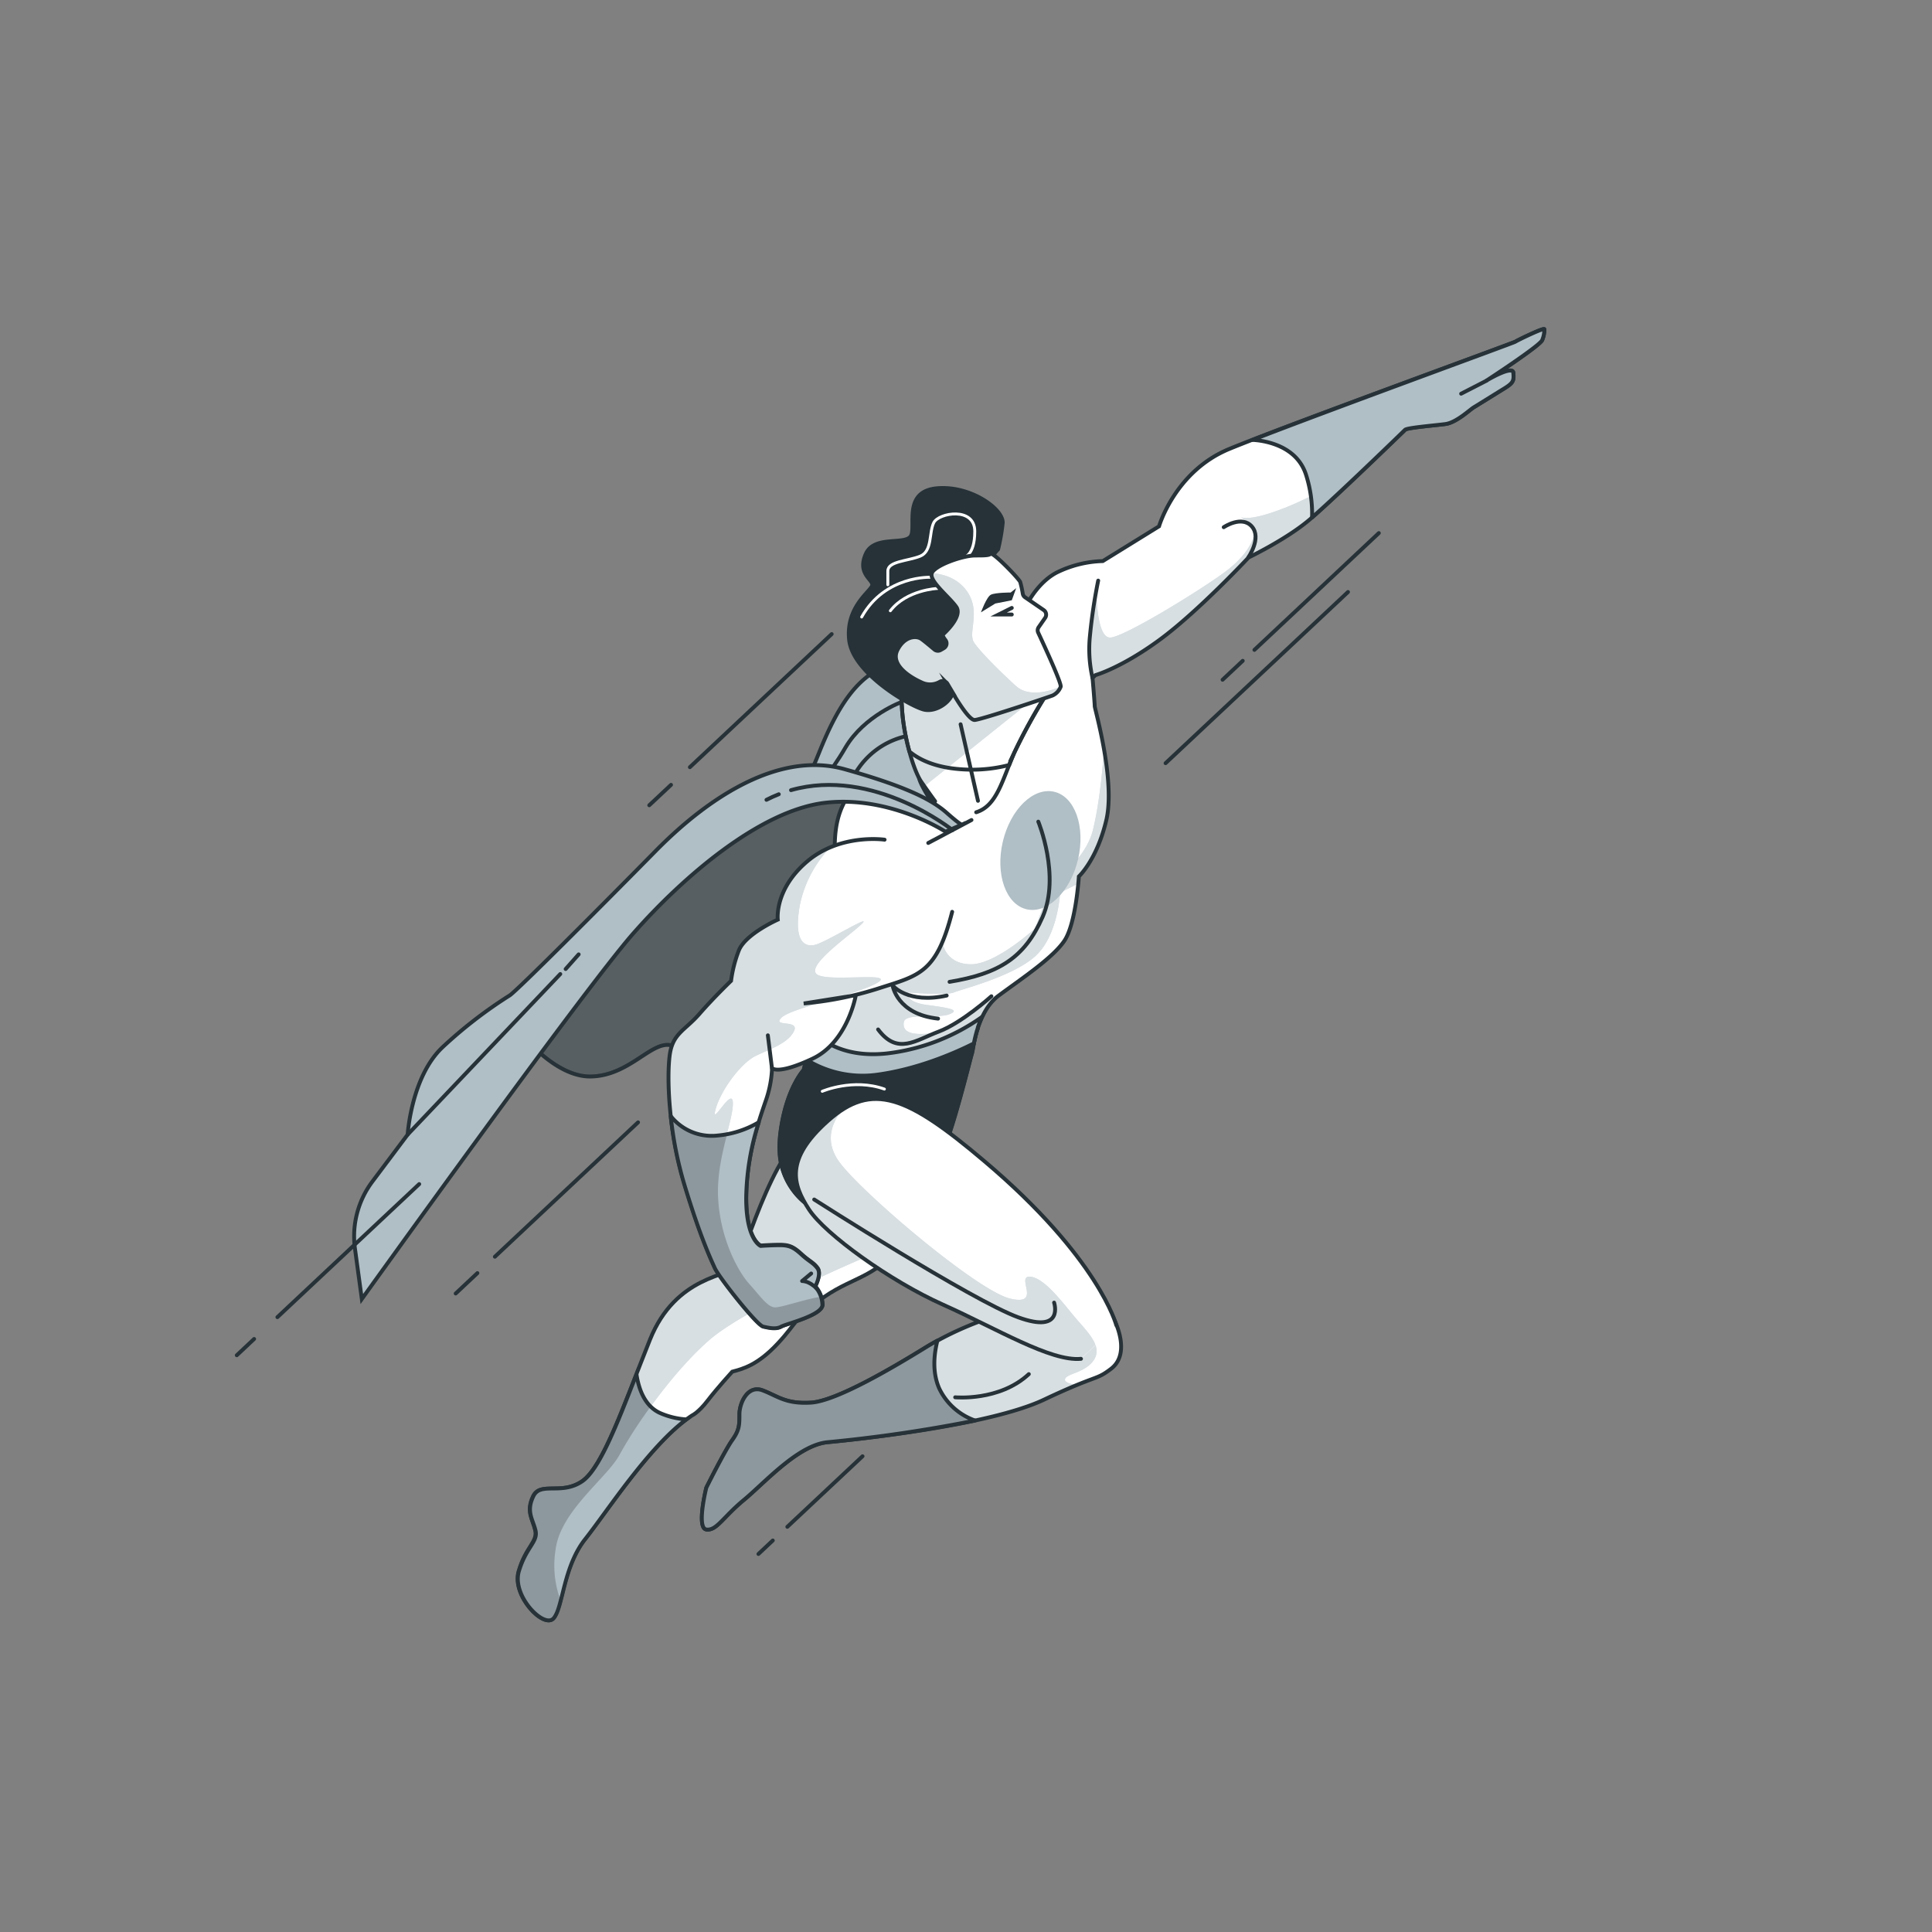 <svg xmlns="http://www.w3.org/2000/svg" xmlns:xlink="http://www.w3.org/1999/xlink" viewBox="0 0 500 500"><rect x="0" y="0" width="500" height="500" fill="#808080" stroke="none"/><defs><clipPath id="freepik--clip-path--inject-5"><path d="M179.06,366.34c-10.27,6.72-21.85,24.65-27.64,31.93s-5.78,17.74-8.21,20.54-10.83-5.79-9-12.14,5-7.65,4.3-10.64-2.43-4.86-.56-8.78,7.28-.18,12.7-3.92,10.83-19.8,17.55-36.6,20.92-16.44,22.6-19.05,11.2-36.61,20.92-34.92S239,311.62,233.41,321s-12.14,9.16-20,14.57-6.91,6.54-12.14,12.14-9,6.54-11.77,7.28c0,0-3.92,4.3-6.35,7.47S179.06,366.34,179.06,366.34Z" style="fill:#fff;stroke:#263238;stroke-linecap:round;stroke-miterlimit:10"></path></clipPath><clipPath id="freepik--clip-path-2--inject-5"><path d="M177.64,367.34a20.09,20.09,0,0,1-6.61-1.56c-4.1-1.72-5.71-6.17-6.31-10.11-5.16,13.25-9.6,24.6-14,27.66-5.42,3.74-10.83,0-12.7,3.92s-.19,5.79.56,8.78-2.43,4.3-4.3,10.64,6.54,14.94,9,12.14,2.43-13.26,8.21-20.54C157,391.32,167.74,374.69,177.64,367.34Z" style="fill:#B0BEC5;stroke:#263238;stroke-linecap:round;stroke-miterlimit:10"></path></clipPath><clipPath id="freepik--clip-path-3--inject-5"><path d="M134,266.42s9.15,12.32,18.86,12.18,15.37-8.74,20.36-8.15A50.43,50.43,0,0,1,184,273.33s34.68-46.47,42.66-54.34,12.59-16.88,1.63-19.66-33.85,2.15-45.33,12.24-47.86,50.24-47.86,50.24Z" style="fill:#B0BEC5;stroke:#263238;stroke-linecap:round;stroke-miterlimit:10"></path></clipPath><clipPath id="freepik--clip-path-4--inject-5"><path d="M265,157.92s2.8-6.72,8.4-9.71a28.65,28.65,0,0,1,12-3l14.56-9s4.11-14.2,18.12-20,73.58-27.45,74.14-27.82,7.47-3.74,7.47-3.18a7,7,0,0,1-.56,2.8c-.56,1.5-14.38,10.46-14.38,10.46s6.72-4.11,6.91-2,0,2.61-2.43,4.11-6.91,4.29-7.84,4.85-4.48,3.92-7.29,4.3-9.89.93-10.45,1.49-18.87,18.3-24.84,23.35-15.69,9.71-15.69,9.71-13.07,14-23,21.29-16.62,9.15-16.62,9.15l-.75.74s.56,6.54.56,7.29,5.42,19.23,3,29.5-7.1,14.57-7.1,14.57-.74,12.14-3.73,16.62-11.21,9.9-17,14.2-6.53,13.82-6.91,14.94-5,20.17-7.47,24.83-10,7.29-11.25,7.66c-.68.2-7.64,10.76-14.34,10.24a18,18,0,0,1-16.69-16.74,29.57,29.57,0,0,1,.2-5.53c1.49-11.4,6-16.13,6-16.13s9.57-37.39,8.63-47.29-1.12-16.06,1.68-21.66,11.95-14.19,26.15-20.36,15.87-10.27,15.87-17.36A20.38,20.38,0,0,1,265,157.92Z" style="fill:#fff;stroke:#263238;stroke-linecap:round;stroke-miterlimit:10"></path></clipPath><clipPath id="freepik--clip-path-5--inject-5"><path d="M228.93,217.31s-11.39-1.68-20,5.6S201.29,238,201.29,238s-8.41,3.73-10.09,8a33.41,33.41,0,0,0-2,7.84s-4.48,4.3-8.22,8.59-6.91,5-7.66,10.65-.37,19.42,3.74,33.05,6.91,19.61,8,22,10.83,14.75,12.51,15.13,3.36.74,4.67,0,11-3,10.65-5.79a7.37,7.37,0,0,0-1.5-4.11l-.37-.56s1.68-3.18.56-4.67-2.06-1.68-4.11-3.55-3.17-2.43-5.6-2.43-5,.19-5,.19-3.74-1.5-3.74-12.33,3.36-20.17,5-25a29.08,29.08,0,0,0,1.68-8.59s1.31,1.87,10.46-2.43,11.21-16.43,11.21-16.43L208,259.7a88.85,88.85,0,0,0,19.42-3.92c10.46-3.36,14.94-3.92,19-19.8" style="fill:#fff;stroke:#263238;stroke-linecap:round;stroke-miterlimit:10"></path></clipPath><clipPath id="freepik--clip-path-6--inject-5"><path d="M252.64,210.21c5.42-1.68,6.73-8.4,9.9-15.5A143.43,143.43,0,0,1,271,179.4a46.61,46.61,0,0,1-16.06-2.62c-8.41-3-18.31-.93-20.17,1.12s-1.68-.56-1.31,5.79,2.8,15.5,5,18.68,3.55,5,3.55,5" style="fill:#fff;stroke:#263238;stroke-linecap:round;stroke-miterlimit:10"></path></clipPath><clipPath id="freepik--clip-path-7--inject-5"><path d="M256.33,143.34c.53-.69,7.44,6.49,7.71,7.3a27.25,27.25,0,0,1,.65,3,1.42,1.42,0,0,0,.6.94l4.83,3.31a1.45,1.45,0,0,1,.37,2l-1.68,2.42a1.41,1.41,0,0,0-.12,1.43c1.35,2.9,6.13,13.2,5.81,14a4.12,4.12,0,0,1-2.06,2.24c-.93.37-18.11,6.16-20.17,6.35-1.58.14-5.38-6.35-7.06-9.37a1.46,1.46,0,0,0-2-.51,5,5,0,0,1-4.76.13c-3.74-1.69-8-4.86-6.17-8.41s4.86-3.73,6.17-2.8c.87.62,2.41,1.92,3.34,2.7a1.43,1.43,0,0,0,1.65.16l.79-.46a1.43,1.43,0,0,0,.39-2.2l0,0a4.52,4.52,0,0,1-.7-1.26s5.41-4.67,3.55-7.28-6.91-6.54-6.35-8.59,8-4.67,11.2-4.67C253.51,143.73,255.94,143.86,256.33,143.34Z" style="fill:#fff;stroke:#263238;stroke-linecap:round;stroke-miterlimit:10"></path></clipPath><clipPath id="freepik--clip-path-8--inject-5"><path d="M258.25,340.38a84.93,84.93,0,0,0-18.49,8.21C231,354,216.41,362.6,209.88,363s-8.59-1.68-12.51-3.17-6,3.36-6,6.16,0,4.11-1.87,6.73S182.8,385,182.8,385s-2.62,10.46,0,10.83,4.29-3.17,9.71-7.65,14-14.2,21.66-14.94,41.84-4.3,56-11,13.26-4.86,17.37-8,2.61-9.15.56-13.26a17.23,17.23,0,0,0-4.67-6" style="fill:#fff;stroke:#263238;stroke-linecap:round;stroke-miterlimit:10"></path></clipPath><clipPath id="freepik--clip-path-9--inject-5"><path d="M288.91,343s-4.45-17.39-34.21-42.54c-20-16.92-28.95-20.54-40.34-10.46s-9.15,16.63-5,23,20.91,18.49,34.73,24.66,27.83,14.75,35.67,14" style="fill:#fff;stroke:#263238;stroke-linecap:round;stroke-miterlimit:10"></path></clipPath><clipPath id="freepik--clip-path-10--inject-5"><path d="M243.12,359.43c-1.89-4.17-1.43-8.86-.52-12.48-.95.52-1.9,1.06-2.84,1.64C231,354,216.41,362.6,209.88,363s-8.59-1.68-12.51-3.17-6,3.36-6,6.16,0,4.11-1.87,6.73S182.8,385,182.8,385s-2.62,10.46,0,10.83,4.29-3.17,9.71-7.65,14-14.2,21.66-14.94a376.89,376.89,0,0,0,38.18-5.61A16.2,16.2,0,0,1,243.12,359.43Z" style="fill:#B0BEC5;stroke:#263238;stroke-linecap:round;stroke-linejoin:round"></path></clipPath><clipPath id="freepik--clip-path-11--inject-5"><path d="M211,332.91s1.68-3.18.56-4.67-2.06-1.68-4.11-3.55-3.17-2.43-5.6-2.43-5,.19-5,.19-3.74-1.5-3.74-12.33a67,67,0,0,1,3.26-19.68,25.34,25.34,0,0,1-10.73,3.44,13.52,13.52,0,0,1-12.06-5.05A96.84,96.84,0,0,0,177,306.2c4.11,13.63,6.91,19.61,8,22s10.83,14.75,12.51,15.13,3.36.74,4.67,0,11-3,10.65-5.79a7.37,7.37,0,0,0-1.5-4.11Z" style="fill:#B0BEC5;stroke:#263238;stroke-linecap:round;stroke-linejoin:round"></path></clipPath></defs><g id="freepik--Character--inject-5"><path d="M179.06,366.34c-10.27,6.72-21.85,24.65-27.64,31.93s-5.78,17.74-8.21,20.54-10.83-5.79-9-12.14,5-7.65,4.3-10.64-2.43-4.86-.56-8.78,7.28-.18,12.7-3.92,10.83-19.8,17.55-36.6,20.92-16.44,22.6-19.05,11.2-36.61,20.92-34.92S239,311.62,233.41,321s-12.14,9.16-20,14.57-6.91,6.54-12.14,12.14-9,6.54-11.77,7.28c0,0-3.92,4.3-6.35,7.47S179.06,366.34,179.06,366.34Z" style="fill:#fff"></path><g style="clip-path:url(#freepik--clip-path--inject-5)"><path d="M160.35,376.5c3.23-6.06,12.93-20.62,23-29.51s42.05-22.24,42.05-22.24l6.22-1.24a25.9,25.9,0,0,0,1.75-2.56c5.6-9.33-11.95-26.51-21.66-28.19s-19.24,32.3-20.92,34.92-15.87,2.24-22.6,19.05-12.14,32.87-17.55,36.6-10.83,0-12.7,3.92-.19,5.79.56,8.78-2.43,4.3-4.3,10.64,6.54,14.94,9,12.14a12.81,12.81,0,0,0,1.85-4.68,25.79,25.79,0,0,1-1.29-13C145,391.06,157.11,382.57,160.35,376.5Z" style="fill:#B0BEC5"></path><path d="M160.35,376.5c3.23-6.06,12.93-20.62,23-29.51s42.05-22.24,42.05-22.24l6.22-1.24a25.9,25.9,0,0,0,1.75-2.56c5.6-9.33-11.95-26.51-21.66-28.19s-19.24,32.3-20.92,34.92-15.87,2.24-22.6,19.05-12.14,32.87-17.55,36.6-10.83,0-12.7,3.92-.19,5.79.56,8.78-2.43,4.3-4.3,10.64,6.54,14.94,9,12.14a12.81,12.81,0,0,0,1.85-4.68,25.79,25.79,0,0,1-1.29-13C145,391.06,157.11,382.57,160.35,376.5Z" style="fill:#fff;opacity:0.5"></path></g><path d="M179.06,366.34c-10.27,6.72-21.85,24.65-27.64,31.93s-5.78,17.74-8.21,20.54-10.83-5.79-9-12.14,5-7.65,4.3-10.64-2.43-4.86-.56-8.78,7.28-.18,12.7-3.92,10.83-19.8,17.55-36.6,20.92-16.44,22.6-19.05,11.2-36.61,20.92-34.92S239,311.62,233.41,321s-12.14,9.16-20,14.57-6.91,6.54-12.14,12.14-9,6.54-11.77,7.28c0,0-3.92,4.3-6.35,7.47S179.06,366.34,179.06,366.34Z" style="fill:none;stroke:#263238;stroke-linecap:round;stroke-miterlimit:10"></path><path d="M177.64,367.34a20.09,20.09,0,0,1-6.61-1.56c-4.1-1.72-5.71-6.17-6.31-10.11-5.16,13.25-9.6,24.6-14,27.66-5.42,3.74-10.83,0-12.7,3.92s-.19,5.79.56,8.78-2.43,4.3-4.3,10.64,6.54,14.94,9,12.14,2.43-13.26,8.21-20.54C157,391.32,167.74,374.69,177.64,367.34Z" style="fill:#B0BEC5"></path><g style="clip-path:url(#freepik--clip-path-2--inject-5)"><path d="M143.21,418.81a3.93,3.93,0,0,0,.38-.54l.09-.15c.11-.2.22-.42.33-.67,0,0,0-.09.05-.13.09-.22.18-.45.26-.69a2.09,2.09,0,0,0,.08-.23c.1-.28.19-.57.28-.87l.09-.32c.06-.23.13-.47.2-.72l.09-.36h0a25.79,25.79,0,0,1-1.29-13c1.21-10.11,13.34-18.6,16.58-24.67A116.35,116.35,0,0,1,168.4,364c-2.21-2.16-3.23-5.4-3.68-8.36l-.88,2.24-.14.38-.88,2.24v0l-.83,2.1-.14.35c-.27.68-.54,1.35-.81,2l-.14.35c-.27.67-.54,1.33-.81,2v0l-.8,1.88-.15.35c-.26.6-.52,1.18-.78,1.75l-.12.28-.73,1.58-.08.17c-.26.54-.51,1.06-.76,1.56-.05.11-.11.21-.16.3-.25.5-.5,1-.75,1.45l-.09.17-.71,1.25-.11.19c-.25.42-.49.81-.74,1.19l-.15.22c-.25.38-.5.73-.74,1.06l-.07.08c-.23.31-.47.6-.7.87l-.13.15c-.24.28-.49.52-.73.75l-.14.13a7.88,7.88,0,0,1-.75.6,10.4,10.4,0,0,1-5,1.78c-1,.1-1.86.1-2.71.11a15.41,15.41,0,0,0-2.34.14,3.25,3.25,0,0,0-2.68,1.89,7.8,7.8,0,0,0-.85,3.17,6.28,6.28,0,0,0,.06,1.07,4.37,4.37,0,0,0,.09.5c.28,1.33.89,2.55,1.26,4a3.91,3.91,0,0,1,.11,1.05c-.08,1.34-1,2.47-2,4.22a22.25,22.25,0,0,0-2.38,5.37,8.32,8.32,0,0,0,.27,5,14.45,14.45,0,0,0,1.82,3.51c.25.36.51.7.78,1C139.29,418.77,142,420.21,143.21,418.81Z" style="opacity:0.2"></path></g><path d="M177.64,367.34a20.09,20.09,0,0,1-6.61-1.56c-4.1-1.72-5.71-6.17-6.31-10.11-5.16,13.25-9.6,24.6-14,27.66-5.42,3.74-10.83,0-12.7,3.92s-.19,5.79.56,8.78-2.43,4.3-4.3,10.64,6.54,14.94,9,12.14,2.43-13.26,8.21-20.54C157,391.32,167.74,374.69,177.64,367.34Z" style="fill:none;stroke:#263238;stroke-linecap:round;stroke-miterlimit:10"></path><path d="M134,266.42s9.15,12.32,18.86,12.18,15.37-8.74,20.36-8.15A50.43,50.43,0,0,1,184,273.33s34.68-46.47,42.66-54.34,12.59-16.88,1.63-19.66-33.85,2.15-45.33,12.24-47.86,50.24-47.86,50.24Z" style="fill:#B0BEC5"></path><g style="clip-path:url(#freepik--clip-path-3--inject-5)"><path d="M134,266.42s9.15,12.32,18.86,12.18,15.37-8.74,20.36-8.15A50.43,50.43,0,0,1,184,273.33s34.68-46.47,42.66-54.34,12.59-16.88,1.63-19.66-33.85,2.15-45.33,12.24-47.86,50.24-47.86,50.24Z" style="stroke:#263238;stroke-linecap:round;stroke-miterlimit:10;opacity:0.5"></path></g><path d="M134,266.42s9.15,12.32,18.86,12.18,15.37-8.74,20.36-8.15A50.43,50.43,0,0,1,184,273.33s34.68-46.47,42.66-54.34,12.59-16.88,1.63-19.66-33.85,2.15-45.33,12.24-47.86,50.24-47.86,50.24Z" style="fill:none;stroke:#263238;stroke-linecap:round;stroke-miterlimit:10"></path><path d="M265,157.92s2.8-6.72,8.4-9.71a28.65,28.65,0,0,1,12-3l14.56-9s4.11-14.2,18.12-20,73.58-27.45,74.14-27.82,7.47-3.74,7.47-3.18a7,7,0,0,1-.56,2.8c-.56,1.5-14.38,10.46-14.38,10.46s6.72-4.11,6.91-2,0,2.61-2.43,4.11-6.91,4.29-7.84,4.85-4.48,3.92-7.29,4.3-9.89.93-10.45,1.49-18.87,18.3-24.84,23.35-15.69,9.71-15.69,9.71-13.07,14-23,21.29-16.62,9.15-16.62,9.15l-.75.74s.56,6.54.56,7.29,5.42,19.23,3,29.5-7.1,14.57-7.1,14.57-.74,12.14-3.73,16.62-11.21,9.9-17,14.2-6.53,13.82-6.91,14.94-5,20.17-7.47,24.83-10,7.29-11.25,7.66c-.68.2-7.64,10.76-14.34,10.24a18,18,0,0,1-16.69-16.74,29.57,29.57,0,0,1,.2-5.53c1.49-11.4,6-16.13,6-16.13s9.57-37.39,8.63-47.29-1.12-16.06,1.68-21.66,11.95-14.19,26.15-20.36,15.87-10.27,15.87-17.36A20.38,20.38,0,0,1,265,157.92Z" style="fill:#fff"></path><g style="clip-path:url(#freepik--clip-path-4--inject-5)"><path d="M285.79,194.62l-.11-.05s-.81,12.13-2.83,20.22-10.51,13.34-10.51,13.34l-4.45,12.13s-10.11,9.29-16.58,9.29S244,244.3,244,244.3c-6.09-5.18-19.3-8.75-27.87-6.73-1.34,10.59-5.07,26.61-7,34.55,3.61,1.93,9.4,3.75,17.89,2.91a84.51,84.51,0,0,0,25.39-6.89c.85-3.4,2.5-7.9,6-10.49l1.95-1.43c-5.86,2.44-13.3,10.39-18.77,11.12-6.07.81-8.09-.4-7.68-2.83s8.82-.89,11.72-2,.41-1.61-5.66-2.42-4.85-3.24-4.85-3.24,9.85.82,11.72,0,15-4,21-9.3S274.36,231,274.36,231l4.66-2.33c.1-1.11.14-1.8.14-1.8s4.67-4.29,7.1-14.57C287.43,207.32,286.78,200.48,285.79,194.62Z" style="fill:#B0BEC5"></path><path d="M335.15,130.33c-11.68,5.06-14,3.5-14,3.5a22.48,22.48,0,0,1,2.84,2.43c1.69,1.64-.51,6.91-6.74,11.59S290.77,165,287.27,165s-3.5-11.67-3.5-11.67a68.74,68.74,0,0,0-.88,22l.57-.56s6.72-1.87,16.62-9.15,23-21.29,23-21.29,9.71-4.67,15.69-9.71c3.28-2.77,10.27-9.37,16-14.85A162.25,162.25,0,0,1,335.15,130.33Z" style="fill:#B0BEC5"></path><path d="M335.15,130.33c-11.68,5.06-14,3.5-14,3.5a22.48,22.48,0,0,1,2.84,2.43c1.69,1.64-.51,6.91-6.74,11.59S290.77,165,287.27,165s-3.5-11.67-3.5-11.67a68.74,68.74,0,0,0-.88,22l.57-.56s6.72-1.87,16.62-9.15,23-21.29,23-21.29,9.71-4.67,15.69-9.71c3.28-2.77,10.27-9.37,16-14.85A162.25,162.25,0,0,1,335.15,130.33Z" style="fill:#fff;opacity:0.5"></path><path d="M285.79,194.62l-.11-.05s-.81,12.13-2.83,20.22-10.51,13.34-10.51,13.34l-4.45,12.13s-10.11,9.29-16.58,9.29S244,244.3,244,244.3c-6.09-5.18-19.3-8.75-27.87-6.73-1.34,10.59-5.07,26.61-7,34.55,3.61,1.93,9.4,3.75,17.89,2.91a84.51,84.51,0,0,0,25.39-6.89c.85-3.4,2.5-7.9,6-10.49l1.95-1.43c-5.86,2.44-13.3,10.39-18.77,11.12-6.07.81-8.09-.4-7.68-2.83s8.82-.89,11.72-2,.41-1.61-5.66-2.42-4.85-3.24-4.85-3.24,9.85.82,11.72,0,15-4,21-9.3S274.36,231,274.36,231l4.66-2.33c.1-1.11.14-1.8.14-1.8s4.67-4.29,7.1-14.57C287.43,207.32,286.78,200.48,285.79,194.62Z" style="fill:#fff;opacity:0.5"></path></g><path d="M265,157.92s2.8-6.72,8.4-9.71a28.65,28.65,0,0,1,12-3l14.56-9s4.11-14.2,18.12-20,73.58-27.45,74.14-27.82,7.47-3.74,7.47-3.18a7,7,0,0,1-.56,2.8c-.56,1.5-14.38,10.46-14.38,10.46s6.72-4.11,6.91-2,0,2.61-2.43,4.11-6.91,4.29-7.84,4.85-4.48,3.92-7.29,4.3-9.89.93-10.45,1.49-18.87,18.3-24.84,23.35-15.69,9.71-15.69,9.71-13.07,14-23,21.29-16.62,9.15-16.62,9.15l-.75.74s.56,6.54.56,7.29,5.42,19.23,3,29.5-7.1,14.57-7.1,14.57-.74,12.14-3.73,16.62-11.21,9.9-17,14.2-6.53,13.82-6.91,14.94-5,20.17-7.47,24.83-10,7.29-11.25,7.66c-.68.2-7.64,10.76-14.34,10.24a18,18,0,0,1-16.69-16.74,29.57,29.57,0,0,1,.2-5.53c1.49-11.4,6-16.13,6-16.13s9.57-37.39,8.63-47.29-1.12-16.06,1.68-21.66,11.95-14.19,26.15-20.36,15.87-10.27,15.87-17.36A20.38,20.38,0,0,1,265,157.92Z" style="fill:none;stroke:#263238;stroke-linecap:round;stroke-miterlimit:10"></path><ellipse cx="269.27" cy="220.13" rx="15.62" ry="10" transform="translate(-6.69 431.81) rotate(-76.76)" style="fill:#B0BEC5"></ellipse><path d="M245,257.65c-10.09,2.24-14-2.62-14-2.62s1.12,7.47,11.77,8.59" style="fill:none;stroke:#263238;stroke-linecap:round;stroke-linejoin:round"></path><path d="M268.71,212.64s5.79,14,1.12,24.65S258.43,252,245.74,254.1" style="fill:none;stroke:#263238;stroke-linecap:round;stroke-miterlimit:10"></path><path d="M256.57,257.83s-7.66,6.91-13.64,9.15-10.64,6.17-15.68-.56" style="fill:none;stroke:#263238;stroke-linecap:round;stroke-miterlimit:10"></path><path d="M316.7,136.44s4.67-3.17,7.28-.18-.93,8-.93,8" style="fill:none;stroke:#263238;stroke-linecap:round;stroke-linejoin:round"></path><path d="M284.21,150.26A140,140,0,0,0,282,165.39a33.83,33.83,0,0,0,.74,10.08" style="fill:none;stroke:#263238;stroke-linecap:round;stroke-linejoin:round"></path><line x1="240.23" y1="218.16" x2="251.42" y2="212.22" style="fill:none;stroke:#263238;stroke-linecap:round;stroke-miterlimit:10"></line><path d="M392.15,88.45c-.5.33-47.81,17.55-68,25.4,1.82.08,11.36.88,13.89,9.15a33.1,33.1,0,0,1,1.52,10.91c6.64-5.77,23.53-22.14,24.07-22.68s7.65-1.12,10.45-1.49,6.35-3.74,7.29-4.3,5.41-3.36,7.84-4.85,2.62-2.06,2.43-4.11-6.91,2-6.91,2,13.82-9,14.38-10.46a7,7,0,0,0,.56-2.8C399.62,84.71,392.71,88.07,392.15,88.45Z" style="fill:#B0BEC5;stroke:#263238;stroke-linecap:round;stroke-linejoin:round"></path><line x1="384.68" y1="98.53" x2="378.14" y2="101.89" style="fill:#fff;stroke:#263238;stroke-linecap:round;stroke-linejoin:round"></line><path d="M252.85,266.65c-2.09.81-4.73,1.9-7.25,3.11a64.65,64.65,0,0,1-22.28,6.14c-6.08.51-11.25-2.21-14.08-4.13-.77,3.16-1.27,5.15-1.27,5.15s-4.51,4.73-6,16.13a29.57,29.57,0,0,0-.2,5.53,18,18,0,0,0,16.69,16.74c6.7.52,13.66-10,14.34-10.24,1.3-.37,8.83-3,11.25-7.66s7.1-23.71,7.47-24.83C251.7,272.05,252,269.56,252.85,266.65Z" style="fill:#263238;stroke:#263238;stroke-linecap:round;stroke-miterlimit:10"></path><path d="M212.8,282.43s8-3.45,16.08-.58" style="fill:none;stroke:#fff;stroke-linecap:round;stroke-linejoin:round;stroke-width:0.75px"></path><path d="M229.68,272.61c-10.31,1.16-16.28-2.61-19.31-5.59-.69,3-1.29,5.44-1.73,7.19a27.64,27.64,0,0,0,17.71,4c11.12-1.37,21.21-5.92,25.68-8.18h0q.06-.35.15-.72v0c.15-.73.35-1.52.59-2.36,0-.05,0-.1.05-.16.08-.26.16-.53.25-.8a.56.56,0,0,0,0-.12,24.35,24.35,0,0,1,1.09-2.71A53.06,53.06,0,0,1,229.68,272.61Z" style="fill:#B0BEC5;stroke:#263238;stroke-linecap:round;stroke-miterlimit:10"></path><path d="M198.36,207s-1.81.92,4.72-3.37,4.56,1.92,9-9.1,9.34-19.23,17.37-22.22,31.75,1.31,31.75,1.31l5.6,3.92L259,192.66a14.68,14.68,0,0,0-12.13-.38c-6.35,2.8-9.72,6.16-9,9.15s6.72,11.21,6.72,11.21-28.28-11.11-32.76-8.69-18.13,7.38-18.88,7.76S198.36,207,198.36,207Z" style="fill:#B0BEC5;stroke:#263238;stroke-linecap:round;stroke-miterlimit:10"></path><path d="M215.77,198.25c.95-1.39,2-3,3.07-4.85,4.86-8.21,14.57-11.76,14.57-11.76" style="fill:none;stroke:#263238;stroke-linecap:round;stroke-miterlimit:10"></path><path d="M234.12,190.61a20.45,20.45,0,0,0-12.66,9.33" style="fill:none;stroke:#263238;stroke-linecap:round;stroke-miterlimit:10"></path><path d="M228.93,217.31s-11.39-1.68-20,5.6S201.29,238,201.29,238s-8.41,3.73-10.09,8a33.41,33.41,0,0,0-2,7.84s-4.48,4.3-8.22,8.59-6.91,5-7.66,10.65-.37,19.42,3.74,33.05,6.91,19.61,8,22,10.83,14.75,12.51,15.13,3.36.74,4.67,0,11-3,10.65-5.79a7.37,7.37,0,0,0-1.5-4.11l-.37-.56s1.68-3.18.56-4.67-2.06-1.68-4.11-3.55-3.17-2.43-5.6-2.43-5,.19-5,.19-3.74-1.5-3.74-12.33,3.36-20.17,5-25a29.08,29.08,0,0,0,1.68-8.59s1.31,1.87,10.46-2.43,11.21-16.43,11.21-16.43L208,259.7a88.85,88.85,0,0,0,19.42-3.92c10.46-3.36,14.94-3.92,19-19.8" style="fill:#fff"></path><g style="clip-path:url(#freepik--clip-path-5--inject-5)"><path d="M211.17,251.93c-1.92-2.57,9-10,11.89-12.85s-9.32,4.82-12.21,5.46-5.46-1.29-3.85-10.28a30.42,30.42,0,0,1,7.91-15,23.19,23.19,0,0,0-6,3.64c-8.59,7.28-7.65,15.13-7.65,15.13s-8.41,3.73-10.09,8a33.41,33.41,0,0,0-2,7.84s-4.48,4.3-8.22,8.59-6.91,5-7.66,10.65-.37,19.42,3.74,33.05,6.91,19.61,8,22,10.83,14.75,12.51,15.13,3.36.74,4.67,0,11-3,10.65-5.79a12.79,12.79,0,0,0-.41-2c-3.58.45-10.13,2.74-11.89,2.74-1.92,0-3.85-2.89-6.74-6.11s-7.39-11.56-8-21.84,3.85-19.92,3.85-24.74-5.78,6.43-4.5,1.61,6.43-11.89,10.28-13.82,8.36-3.21,10-6.42-5.78-1-3.21-3.54,19.28-5.84,24.74-9S213.1,254.5,211.17,251.93Z" style="fill:#B0BEC5"></path><path d="M211.17,251.93c-1.92-2.57,9-10,11.89-12.85s-9.32,4.82-12.21,5.46-5.46-1.29-3.85-10.28a30.42,30.42,0,0,1,7.91-15,23.19,23.19,0,0,0-6,3.64c-8.59,7.28-7.65,15.13-7.65,15.13s-8.41,3.73-10.09,8a33.41,33.41,0,0,0-2,7.84s-4.48,4.3-8.22,8.59-6.91,5-7.66,10.65-.37,19.42,3.74,33.05,6.91,19.61,8,22,10.83,14.75,12.51,15.13,3.36.74,4.67,0,11-3,10.65-5.79a12.79,12.79,0,0,0-.41-2c-3.58.45-10.13,2.74-11.89,2.74-1.92,0-3.85-2.89-6.74-6.11s-7.39-11.56-8-21.84,3.85-19.92,3.85-24.74-5.78,6.43-4.5,1.61,6.43-11.89,10.28-13.82,8.36-3.21,10-6.42-5.78-1-3.21-3.54,19.28-5.84,24.74-9S213.1,254.5,211.17,251.93Z" style="fill:#fff;opacity:0.5"></path></g><path d="M228.93,217.31s-11.39-1.68-20,5.6S201.29,238,201.29,238s-8.41,3.73-10.09,8a33.41,33.41,0,0,0-2,7.84s-4.48,4.3-8.22,8.59-6.91,5-7.66,10.65-.37,19.42,3.74,33.05,6.91,19.61,8,22,10.83,14.75,12.51,15.13,3.36.74,4.67,0,11-3,10.65-5.79a7.37,7.37,0,0,0-1.5-4.11l-.37-.56s1.68-3.18.56-4.67-2.06-1.68-4.11-3.55-3.17-2.43-5.6-2.43-5,.19-5,.19-3.74-1.5-3.74-12.33,3.36-20.17,5-25a29.08,29.08,0,0,0,1.68-8.59s1.31,1.87,10.46-2.43,11.21-16.43,11.21-16.43L208,259.7a88.85,88.85,0,0,0,19.42-3.92c10.46-3.36,14.94-3.92,19-19.8" style="fill:none;stroke:#263238;stroke-linecap:round;stroke-miterlimit:10"></path><line x1="199.79" y1="276.51" x2="198.72" y2="267.94" style="fill:none;stroke:#263238;stroke-linecap:round;stroke-linejoin:round"></line><path d="M252.64,210.21c5.42-1.68,6.73-8.4,9.9-15.5A143.43,143.43,0,0,1,271,179.4a46.61,46.61,0,0,1-16.06-2.62c-8.41-3-18.31-.93-20.17,1.12s-1.68-.56-1.31,5.79,2.8,15.5,5,18.68,3.55,5,3.55,5" style="fill:#fff"></path><g style="clip-path:url(#freepik--clip-path-6--inject-5)"><path d="M268.6,179.38a47.53,47.53,0,0,1-13.71-2.6c-8.41-3-18.31-.93-20.17,1.12s-1.68-.56-1.31,5.79,2.8,15.5,5,18.68l.8,1.12,29.85-23.88Z" style="fill:#B0BEC5"></path><path d="M268.6,179.38a47.53,47.53,0,0,1-13.71-2.6c-8.41-3-18.31-.93-20.17,1.12s-1.68-.56-1.31,5.79,2.8,15.5,5,18.68l.8,1.12,29.85-23.88Z" style="fill:#fff;opacity:0.5"></path></g><path d="M252.64,210.21c5.42-1.68,6.73-8.4,9.9-15.5A143.43,143.43,0,0,1,271,179.4a46.61,46.61,0,0,1-16.06-2.62c-8.41-3-18.31-.93-20.17,1.12s-1.68-.56-1.31,5.79,2.8,15.5,5,18.68,3.55,5,3.55,5" style="fill:none;stroke:#263238;stroke-linecap:round;stroke-miterlimit:10"></path><path d="M251.34,199.19a38.15,38.15,0,0,0,9.83-1.21c.43-1.07.88-2.16,1.37-3.27A143.43,143.43,0,0,1,271,179.4a46.61,46.61,0,0,1-16.06-2.62c-8.41-3-18.31-.93-20.17,1.12s-1.68-.56-1.31,5.79a55.78,55.78,0,0,0,1.89,10.79C238.37,197,243.32,199.11,251.34,199.19Z" style="fill:none;stroke:#263238;stroke-linecap:round;stroke-miterlimit:10"></path><line x1="253.1" y1="207.25" x2="248.6" y2="187.44" style="fill:none;stroke:#263238;stroke-linecap:round;stroke-linejoin:round"></line><path d="M258.31,142.16a52.35,52.35,0,0,0,1.18-6.71c.38-3.55-8.15-9.84-16.93-9.09s-5.6,9.34-6.72,12.14-9.53-.19-11.77,4.85,1.68,6.54,1.68,8-6.91,5.42-6,14.2,16.06,17.36,19.42,18.11,7.47-2.43,7.47-5,5.6-3.55,7.1-6-2.43-10.83-2.25-12.7,6-9.33,4.11-11.2S258.31,142.16,258.31,142.16Z" style="fill:#263238;stroke:#263238;stroke-linecap:round;stroke-miterlimit:10"></path><path d="M249.37,144.26s2.9-.32,2.9-6.75-9.32-4.82-10.61-2.25-.32,7.39-3.53,8.68-8.36,1.28-8.36,3.85v3.54" style="fill:none;stroke:#fff;stroke-linecap:round;stroke-linejoin:round;stroke-width:0.75px"></path><path d="M241,149.4s-11.89-.64-18,10.28" style="fill:none;stroke:#fff;stroke-linecap:round;stroke-linejoin:round;stroke-width:0.75px"></path><path d="M242.63,152.29s-8,.32-12.21,5.78" style="fill:none;stroke:#fff;stroke-linecap:round;stroke-linejoin:round;stroke-width:0.75px"></path><path d="M256.33,143.34c.53-.69,7.44,6.49,7.71,7.3a27.25,27.25,0,0,1,.65,3,1.42,1.42,0,0,0,.6.94l4.83,3.31a1.45,1.45,0,0,1,.37,2l-1.68,2.42a1.41,1.41,0,0,0-.12,1.43c1.35,2.9,6.13,13.2,5.81,14a4.12,4.12,0,0,1-2.06,2.24c-.93.37-18.11,6.16-20.17,6.35-1.58.14-5.38-6.35-7.06-9.37a1.46,1.46,0,0,0-2-.51,5,5,0,0,1-4.76.13c-3.74-1.69-8-4.86-6.17-8.41s4.86-3.73,6.17-2.8c.87.62,2.41,1.92,3.34,2.7a1.43,1.43,0,0,0,1.65.16l.79-.46a1.43,1.43,0,0,0,.39-2.2l0,0a4.52,4.52,0,0,1-.7-1.26s5.41-4.67,3.55-7.28-6.91-6.54-6.35-8.59,8-4.67,11.2-4.67C253.51,143.73,255.94,143.86,256.33,143.34Z" style="fill:#fff"></path><g style="clip-path:url(#freepik--clip-path-7--inject-5)"><path d="M247.42,157c1.86,2.61-3.55,7.28-3.55,7.28a4.52,4.52,0,0,0,.7,1.26l0,0a1.43,1.43,0,0,1-.39,2.2l-.79.46a1.43,1.43,0,0,1-1.65-.16c-.93-.78-2.47-2.08-3.34-2.7-1.31-.93-4.3-.75-6.17,2.8s2.43,6.72,6.17,8.41a5,5,0,0,0,4.76-.13,1.46,1.46,0,0,1,2,.51c1.68,3,5.48,9.51,7.06,9.37,2.06-.19,19.24-6,20.17-6.35a4.12,4.12,0,0,0,2.06-2.24s-7.42,3.51-11.46-.13-9.3-8.89-10.92-11.32,1.75-7.8-1.62-12.94-9.43-4.93-9.43-4.93C240.51,150.45,245.55,154.37,247.42,157Z" style="fill:#B0BEC5"></path><path d="M247.42,157c1.86,2.61-3.55,7.28-3.55,7.28a4.52,4.52,0,0,0,.7,1.26l0,0a1.43,1.43,0,0,1-.39,2.2l-.79.46a1.43,1.43,0,0,1-1.65-.16c-.93-.78-2.47-2.08-3.34-2.7-1.31-.93-4.3-.75-6.17,2.8s2.43,6.72,6.17,8.41a5,5,0,0,0,4.76-.13,1.46,1.46,0,0,1,2,.51c1.68,3,5.48,9.51,7.06,9.37,2.06-.19,19.24-6,20.17-6.35a4.12,4.12,0,0,0,2.06-2.24s-7.42,3.51-11.46-.13-9.3-8.89-10.92-11.32,1.75-7.8-1.62-12.94-9.43-4.93-9.43-4.93C240.51,150.45,245.55,154.37,247.42,157Z" style="fill:#fff;opacity:0.5"></path></g><path d="M256.33,143.34c.53-.69,7.44,6.49,7.71,7.3a27.25,27.25,0,0,1,.65,3,1.42,1.42,0,0,0,.6.94l4.83,3.31a1.45,1.45,0,0,1,.37,2l-1.68,2.42a1.41,1.41,0,0,0-.12,1.43c1.35,2.9,6.13,13.2,5.81,14a4.12,4.12,0,0,1-2.06,2.24c-.93.37-18.11,6.16-20.17,6.35-1.58.14-5.38-6.35-7.06-9.37a1.46,1.46,0,0,0-2-.51,5,5,0,0,1-4.76.13c-3.74-1.69-8-4.86-6.17-8.41s4.86-3.73,6.17-2.8c.87.62,2.41,1.92,3.34,2.7a1.43,1.43,0,0,0,1.65.16l.79-.46a1.43,1.43,0,0,0,.39-2.2l0,0a4.52,4.52,0,0,1-.7-1.26s5.41-4.67,3.55-7.28-6.91-6.54-6.35-8.59,8-4.67,11.2-4.67C253.51,143.73,255.94,143.86,256.33,143.34Z" style="fill:none;stroke:#263238;stroke-linecap:round;stroke-miterlimit:10"></path><path d="M261.57,153.34s-4,0-5.13.57-2.57,4.56-2.57,4.56l3.71-2.28,4.27-.85,1.14-3.13Z" style="fill:#263238"></path><polyline points="261.85 157.33 258.43 159.04 261.85 159.04" style="fill:#fff;stroke:#263238;stroke-linecap:round;stroke-miterlimit:10"></polyline><path d="M258.25,340.38a84.93,84.93,0,0,0-18.49,8.21C231,354,216.41,362.6,209.88,363s-8.59-1.68-12.51-3.17-6,3.36-6,6.16,0,4.11-1.87,6.73S182.8,385,182.8,385s-2.62,10.46,0,10.83,4.29-3.17,9.71-7.65,14-14.2,21.66-14.94,41.84-4.3,56-11,13.26-4.86,17.37-8,2.61-9.15.56-13.26a17.23,17.23,0,0,0-4.67-6" style="fill:#fff"></path><g style="clip-path:url(#freepik--clip-path-8--inject-5)"><path d="M278.61,358.46c-1.68-.3-3-.74-3-1.36,0-1.62,4.85-1.62,7.28-4.85s-.41-6.47-3.64-10.11c-1.24-1.39-2.77-3.38-4.42-5.32l-16.54,3.56a84.93,84.93,0,0,0-18.49,8.21C231,354,216.41,362.6,209.88,363s-8.59-1.68-12.51-3.17-6,3.36-6,6.16,0,4.11-1.87,6.73S182.8,385,182.8,385s-2.62,10.46,0,10.83,4.29-3.17,9.71-7.65,14-14.2,21.66-14.94,41.84-4.3,56-11C273.93,360.46,276.6,359.29,278.61,358.46Z" style="fill:#B0BEC5"></path><path d="M278.61,358.46c-1.68-.3-3-.74-3-1.36,0-1.62,4.85-1.62,7.28-4.85s-.41-6.47-3.64-10.11c-1.24-1.39-2.77-3.38-4.42-5.32l-16.54,3.56a84.93,84.93,0,0,0-18.49,8.21C231,354,216.41,362.6,209.88,363s-8.59-1.68-12.51-3.17-6,3.36-6,6.16,0,4.11-1.87,6.73S182.8,385,182.8,385s-2.62,10.46,0,10.83,4.29-3.17,9.71-7.65,14-14.2,21.66-14.94,41.84-4.3,56-11C273.93,360.46,276.6,359.29,278.61,358.46Z" style="fill:#fff;opacity:0.5"></path></g><path d="M258.25,340.38a84.93,84.93,0,0,0-18.49,8.21C231,354,216.41,362.6,209.88,363s-8.59-1.68-12.51-3.17-6,3.36-6,6.16,0,4.11-1.87,6.73S182.8,385,182.8,385s-2.62,10.46,0,10.83,4.29-3.17,9.71-7.65,14-14.2,21.66-14.94,41.84-4.3,56-11,13.26-4.86,17.37-8,2.61-9.15.56-13.26a17.23,17.23,0,0,0-4.67-6" style="fill:none;stroke:#263238;stroke-linecap:round;stroke-miterlimit:10"></path><path d="M288.91,343s-4.45-17.39-34.21-42.54c-20-16.92-28.95-20.54-40.34-10.46s-9.15,16.63-5,23,20.91,18.49,34.73,24.66,27.83,14.75,35.67,14" style="fill:#fff"></path><g style="clip-path:url(#freepik--clip-path-9--inject-5)"><path d="M266.68,330.41c-4.05-.4,3.23,7.69-5.26,5.66s-38-27.08-44.07-35.17c-5-6.66-.67-12.21,1-14a29.79,29.79,0,0,0-4,3c-11.39,10.09-9.15,16.62-5,23s20.91,18.49,34.73,24.66,27.83,14.75,35.67,14l3.73-3.5c-.67-1.9-2.39-3.85-4.24-5.94C276,338.5,270.72,330.82,266.68,330.41Z" style="fill:#B0BEC5"></path><path d="M266.68,330.41c-4.05-.4,3.23,7.69-5.26,5.66s-38-27.08-44.07-35.17c-5-6.66-.67-12.21,1-14a29.79,29.79,0,0,0-4,3c-11.39,10.09-9.15,16.62-5,23s20.91,18.49,34.73,24.66,27.83,14.75,35.67,14l3.73-3.5c-.67-1.9-2.39-3.85-4.24-5.94C276,338.5,270.72,330.82,266.68,330.41Z" style="fill:#fff;opacity:0.5"></path></g><path d="M288.91,343s-4.45-17.39-34.21-42.54c-20-16.92-28.95-20.54-40.34-10.46s-9.15,16.63-5,23,20.91,18.49,34.73,24.66,27.83,14.75,35.67,14" style="fill:none;stroke:#263238;stroke-linecap:round;stroke-miterlimit:10"></path><path d="M243.12,359.43c-1.89-4.17-1.43-8.86-.52-12.48-.95.52-1.9,1.06-2.84,1.64C231,354,216.41,362.6,209.88,363s-8.59-1.68-12.51-3.17-6,3.36-6,6.16,0,4.11-1.87,6.73S182.8,385,182.8,385s-2.62,10.46,0,10.83,4.29-3.17,9.71-7.65,14-14.2,21.66-14.94a376.89,376.89,0,0,0,38.18-5.61A16.2,16.2,0,0,1,243.12,359.43Z" style="fill:#B0BEC5"></path><g style="clip-path:url(#freepik--clip-path-10--inject-5)"><path d="M243.12,359.43c-1.89-4.17-1.43-8.86-.52-12.48-.95.52-1.9,1.06-2.84,1.64C231,354,216.41,362.6,209.88,363s-8.59-1.68-12.51-3.17-6,3.36-6,6.16,0,4.11-1.87,6.73S182.8,385,182.8,385s-2.62,10.46,0,10.83,4.29-3.17,9.71-7.65,14-14.2,21.66-14.94a376.89,376.89,0,0,0,38.18-5.61A16.2,16.2,0,0,1,243.12,359.43Z" style="opacity:0.2"></path></g><path d="M243.12,359.43c-1.89-4.17-1.43-8.86-.52-12.48-.95.52-1.9,1.06-2.84,1.64C231,354,216.41,362.6,209.88,363s-8.59-1.68-12.51-3.17-6,3.36-6,6.16,0,4.11-1.87,6.73S182.8,385,182.8,385s-2.62,10.46,0,10.83,4.29-3.17,9.71-7.65,14-14.2,21.66-14.94a376.89,376.89,0,0,0,38.18-5.61A16.2,16.2,0,0,1,243.12,359.43Z" style="fill:none;stroke:#263238;stroke-linecap:round;stroke-linejoin:round"></path><path d="M210.71,310.43s40.85,26.14,52.83,30.5,9.26-3.82,9.26-3.82" style="fill:none;stroke:#263238;stroke-linecap:round;stroke-linejoin:round"></path><path d="M247.2,361.62s11.44,1.09,19.06-6" style="fill:none;stroke:#263238;stroke-linecap:round;stroke-linejoin:round"></path><path d="M244.69,215.24s-14.48-9.47-31.24-7.47-36.66,19.14-49.56,33.8-70.25,94.62-70.25,94.62l-1.78-13.07a23.61,23.61,0,0,1,4.53-17.36l9.11-12.13s.91-14.92,9-22.58a116.32,116.32,0,0,1,17.43-13.45c2.09-1.44,23-22.39,37.75-37.37s32.65-25.71,48.87-21.17,22.72,8,26.5,11.34,3.91,3,3.91,3Z" style="fill:#B0BEC5;stroke:#263238;stroke-linecap:round;stroke-miterlimit:10"></path><line x1="146.39" y1="250.78" x2="149.76" y2="246.99" style="fill:none;stroke:#263238;stroke-linecap:round;stroke-miterlimit:10"></line><line x1="105.5" y1="293.63" x2="145" y2="252.08" style="fill:none;stroke:#263238;stroke-linecap:round;stroke-miterlimit:10"></line><path d="M201.55,205.55c-1.06.42-2.12.89-3.19,1.44" style="fill:none;stroke:#263238;stroke-linecap:round;stroke-miterlimit:10"></path><path d="M246.51,214.83s-20.43-16.43-41.8-10.34" style="fill:none;stroke:#263238;stroke-linecap:round;stroke-miterlimit:10"></path><path d="M211,332.91s1.68-3.18.56-4.67-2.06-1.68-4.11-3.55-3.17-2.43-5.6-2.43-5,.19-5,.19-3.74-1.5-3.74-12.33a67,67,0,0,1,3.26-19.68,25.34,25.34,0,0,1-10.73,3.44,13.52,13.52,0,0,1-12.06-5.05A96.84,96.84,0,0,0,177,306.2c4.11,13.63,6.91,19.61,8,22s10.83,14.75,12.51,15.13,3.36.74,4.67,0,11-3,10.65-5.79a7.37,7.37,0,0,0-1.5-4.11Z" style="fill:#B0BEC5"></path><g style="clip-path:url(#freepik--clip-path-11--inject-5)"><path d="M212.87,337.58h0c0-.3-.09-.57-.14-.82,0-.08,0-.16,0-.24s-.08-.36-.12-.52-.08-.27-.11-.39c-3.58.45-10.13,2.74-11.89,2.74-1.92,0-3.85-2.89-6.74-6.11s-7.39-11.56-8-21.84c-.39-6.16,1.07-12.08,2.3-16.89-.8.16-1.62.28-2.5.37a13.52,13.52,0,0,1-12.06-5.05c0,.26.06.53.09.79.05.46.11.92.17,1.4,0,.31.09.64.13,1s.13.86.19,1.3.11.67.16,1,.15.88.23,1.32l.18,1L175,298l.21,1c.1.47.21.95.32,1.43.07.32.14.64.22.95.13.54.27,1.08.41,1.61.06.27.13.54.2.8.22.81.45,1.62.69,2.42,4.11,13.63,6.91,19.61,8,22a4.94,4.94,0,0,0,.31.56c.2.34.46.75.78,1.22.53.78,1.21,1.71,2,2.73l.47.61c3.32,4.37,7.88,9.76,9,10,1.68.37,3.36.74,4.67,0a11.33,11.33,0,0,1,1.5-.58l.77-.25C207.75,341.46,213.15,339.68,212.87,337.58Z" style="opacity:0.2"></path><path d="M209.93,329.58l-2.35,1.95s1.74-.12,3.79,1.94" style="fill:none;stroke:#263238;stroke-linecap:round;stroke-linejoin:round"></path></g><path d="M211,332.91s1.68-3.18.56-4.67-2.06-1.68-4.11-3.55-3.17-2.43-5.6-2.43-5,.19-5,.19-3.74-1.5-3.74-12.33a67,67,0,0,1,3.26-19.68,25.34,25.34,0,0,1-10.73,3.44,13.52,13.52,0,0,1-12.06-5.05A96.84,96.84,0,0,0,177,306.2c4.11,13.63,6.91,19.61,8,22s10.83,14.75,12.51,15.13,3.36.74,4.67,0,11-3,10.65-5.79a7.37,7.37,0,0,0-1.5-4.11Z" style="fill:none;stroke:#263238;stroke-linecap:round;stroke-linejoin:round"></path></g><g id="freepik--speed-lines--inject-5"><line x1="356.84" y1="137.96" x2="324.64" y2="168.19" style="fill:none;stroke:#263238;stroke-linecap:round;stroke-linejoin:round"></line><line x1="321.62" y1="171.02" x2="316.4" y2="175.92" style="fill:none;stroke:#263238;stroke-linecap:round;stroke-linejoin:round"></line><line x1="123.55" y1="329.48" x2="117.93" y2="334.76" style="fill:none;stroke:#263238;stroke-linecap:round;stroke-linejoin:round"></line><line x1="165.13" y1="290.46" x2="128.07" y2="325.24" style="fill:none;stroke:#263238;stroke-linecap:round;stroke-linejoin:round"></line><line x1="200" y1="398.68" x2="196.28" y2="402.17" style="fill:none;stroke:#263238;stroke-linecap:round;stroke-linejoin:round"></line><line x1="223.22" y1="376.88" x2="203.76" y2="395.14" style="fill:none;stroke:#263238;stroke-linecap:round;stroke-linejoin:round"></line><line x1="65.77" y1="346.52" x2="61.28" y2="350.74" style="fill:none;stroke:#263238;stroke-linecap:round;stroke-linejoin:round"></line><line x1="108.49" y1="306.44" x2="71.79" y2="340.88" style="fill:none;stroke:#263238;stroke-linecap:round;stroke-linejoin:round"></line><line x1="173.66" y1="203.12" x2="168.03" y2="208.4" style="fill:none;stroke:#263238;stroke-linecap:round;stroke-linejoin:round"></line><line x1="215.24" y1="164.1" x2="178.54" y2="198.55" style="fill:none;stroke:#263238;stroke-linecap:round;stroke-linejoin:round"></line><line x1="348.86" y1="153.21" x2="301.65" y2="197.51" style="fill:none;stroke:#263238;stroke-linecap:round;stroke-linejoin:round"></line></g></svg>